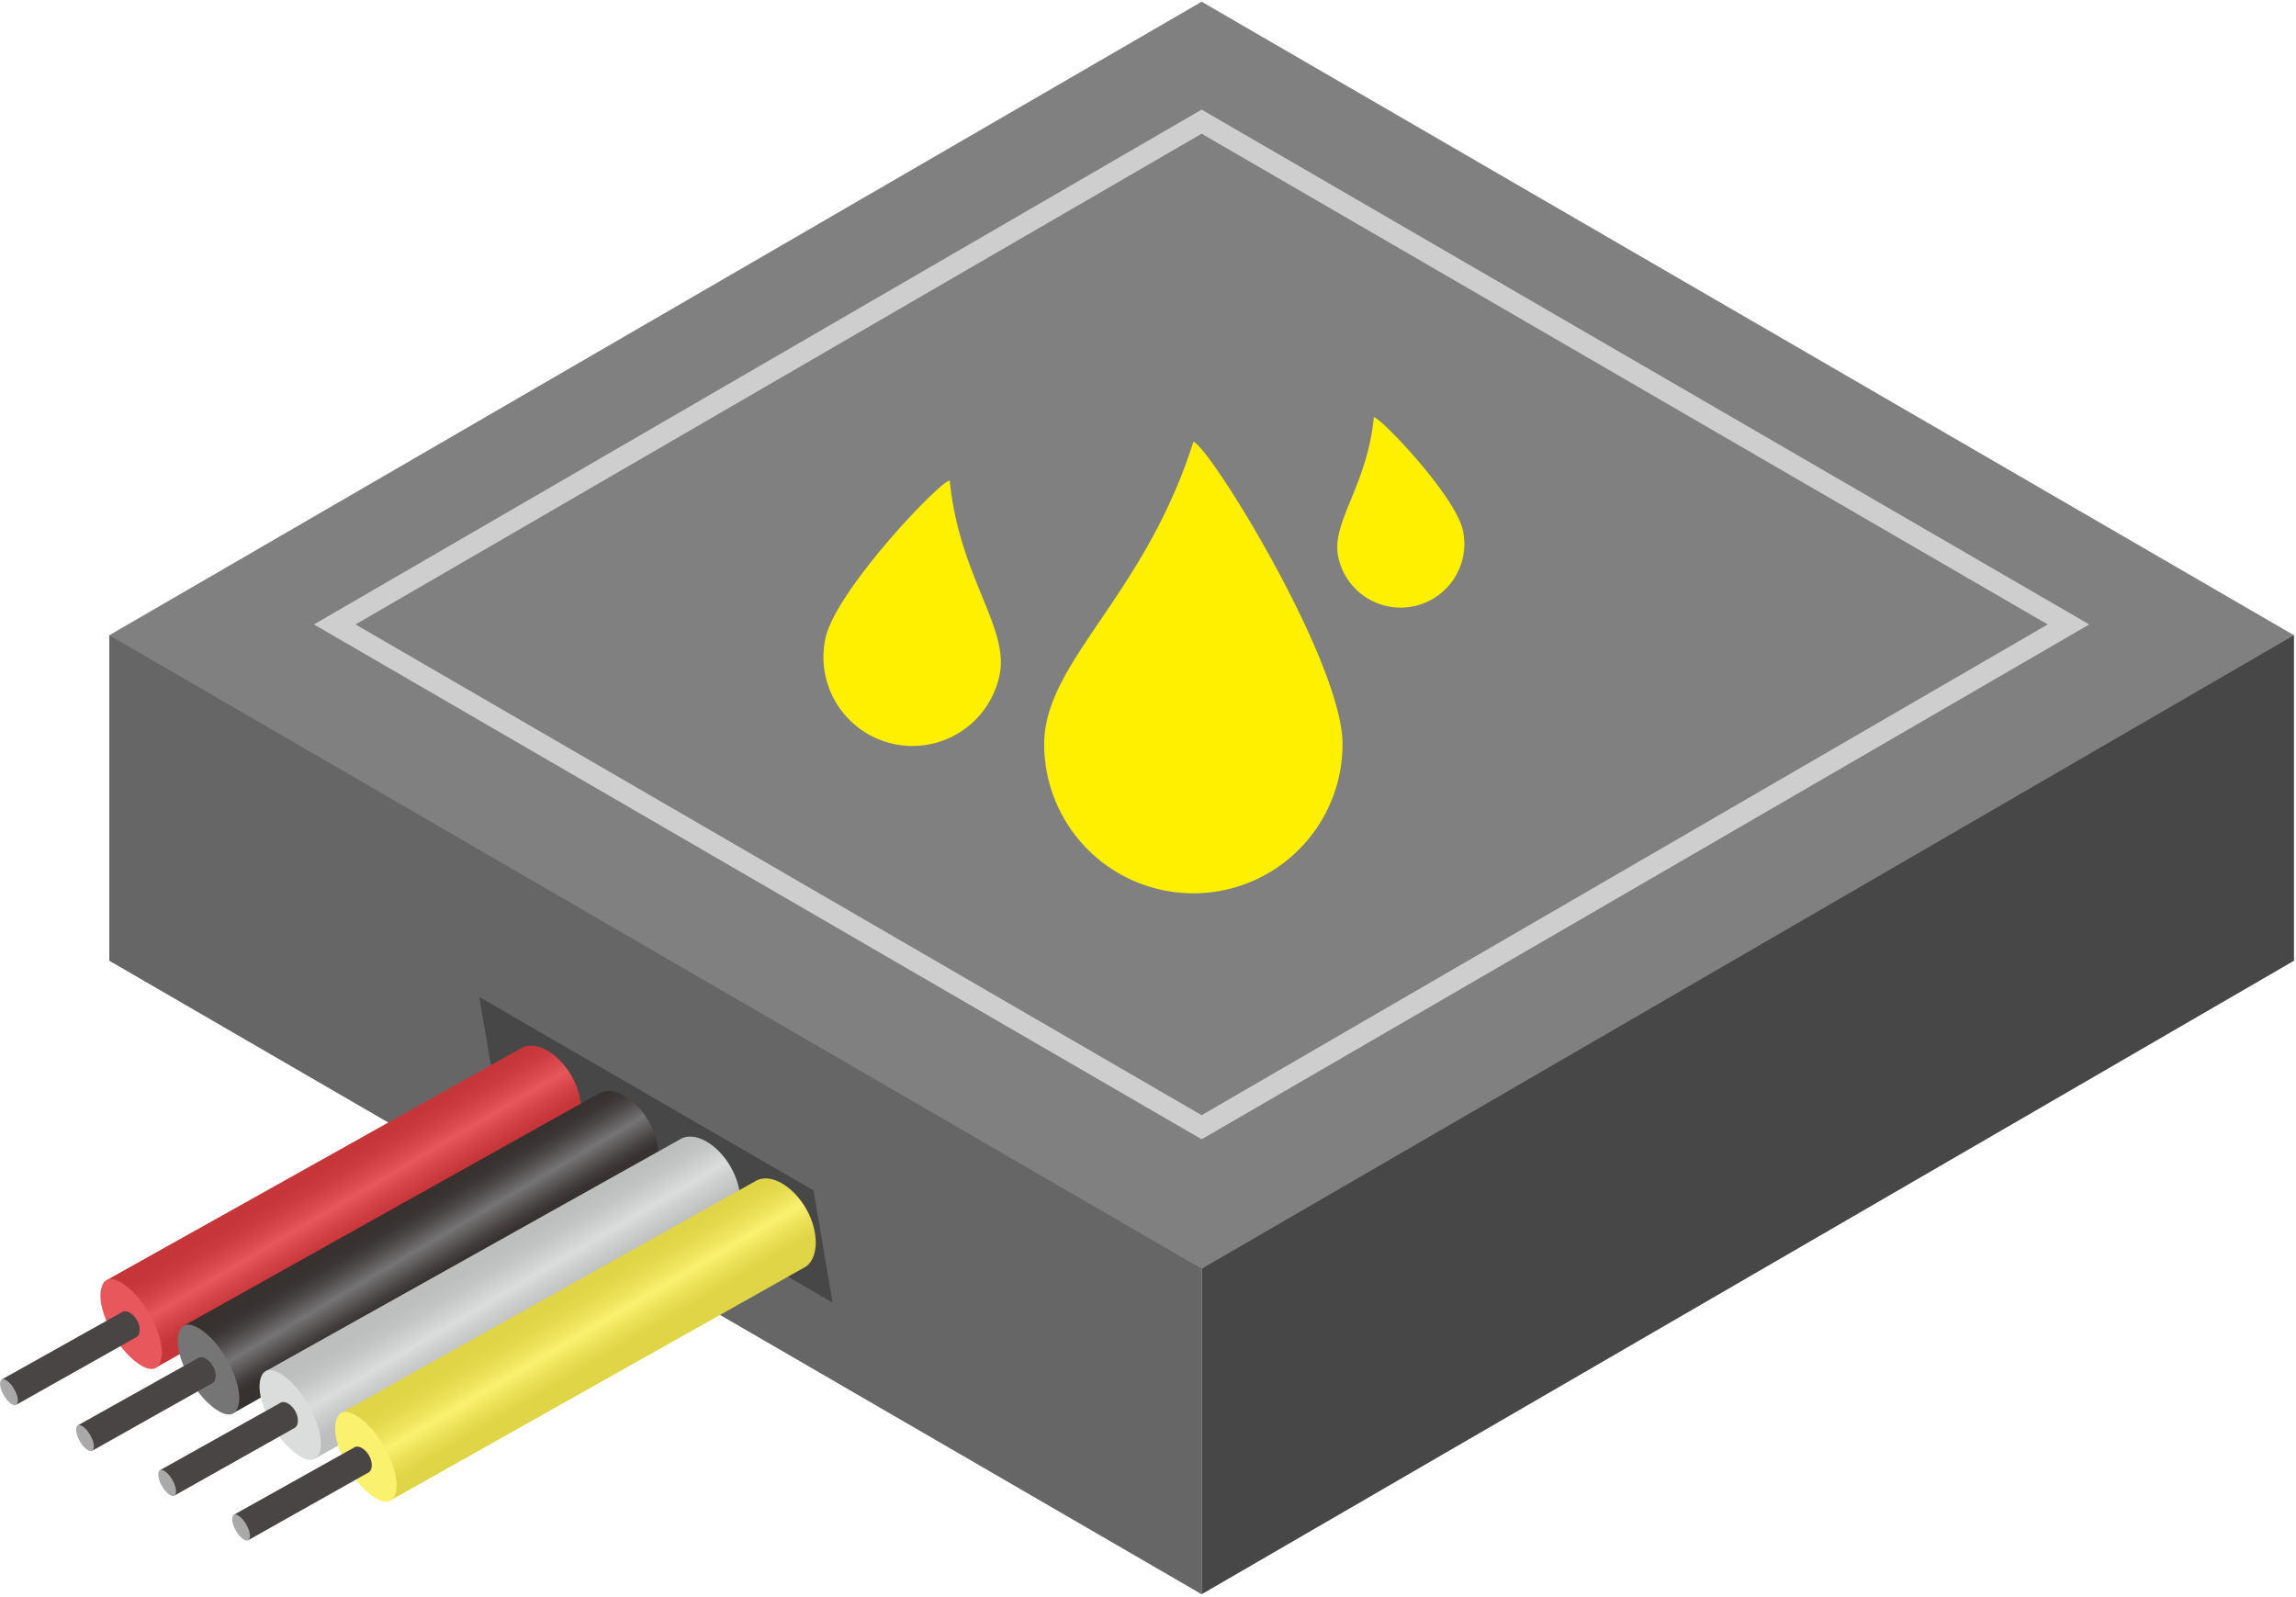<svg id="图层_1" data-name="图层 1" xmlns="http://www.w3.org/2000/svg" xmlns:xlink="http://www.w3.org/1999/xlink" viewBox="0 0 880.34 612.29"><defs><style>.cls-1{fill:#666;}.cls-2{fill:#474747;}.cls-3,.cls-4{fill:gray;}.cls-4{stroke:#cecece;stroke-miterlimit:10;stroke-width:8px;}.cls-5{fill:none;}.cls-6{fill:#fff000;}.cls-7{fill:#dadada;}.cls-8{fill:url(#linear-gradient);}.cls-9{fill:#e8575c;}.cls-10{fill:#484544;}.cls-11{fill:#a9a9aa;}.cls-12{fill:url(#linear-gradient-2);}.cls-13{fill:#767576;}.cls-14{fill:url(#linear-gradient-3);}.cls-15{fill:#dbdcdc;}.cls-16{fill:url(#linear-gradient-4);}.cls-17{fill:#faf16e;}</style><linearGradient id="linear-gradient" x1="-779.12" y1="1191.12" x2="-796.41" y2="1160.76" gradientTransform="matrix(0.97, 0.1, 0.24, 1.04, 680.92, -486.88)" gradientUnits="userSpaceOnUse"><stop offset="0" stop-color="#c63539"/><stop offset="0.16" stop-color="#d6454a"/><stop offset="0.29" stop-color="#e8575c"/><stop offset="0.37" stop-color="#dc4b50"/><stop offset="0.53" stop-color="#cc3b3f"/><stop offset="0.65" stop-color="#c63539"/></linearGradient><linearGradient id="linear-gradient-2" x1="-752.03" y1="1205.41" x2="-769.32" y2="1175.05" gradientTransform="matrix(0.97, 0.1, 0.24, 1.04, 680.92, -486.88)" gradientUnits="userSpaceOnUse"><stop offset="0" stop-color="#373130"/><stop offset="0.09" stop-color="#464241"/><stop offset="0.26" stop-color="#6e6c6d"/><stop offset="0.29" stop-color="#767576"/><stop offset="0.36" stop-color="#646263"/><stop offset="0.47" stop-color="#4c4747"/><stop offset="0.57" stop-color="#3c3736"/><stop offset="0.65" stop-color="#373130"/></linearGradient><linearGradient id="linear-gradient-3" x1="-723.1" y1="1219.5" x2="-740.38" y2="1189.15" gradientTransform="matrix(0.97, 0.1, 0.24, 1.04, 680.92, -486.88)" gradientUnits="userSpaceOnUse"><stop offset="0" stop-color="#bdbebe"/><stop offset="0.18" stop-color="#cecfcf"/><stop offset="0.29" stop-color="#dbdcdc"/><stop offset="0.35" stop-color="#d4d5d5"/><stop offset="0.52" stop-color="#c3c4c4"/><stop offset="0.65" stop-color="#bdbebe"/></linearGradient><linearGradient id="linear-gradient-4" x1="-696.44" y1="1232.46" x2="-713.72" y2="1202.1" gradientTransform="matrix(0.97, 0.1, 0.24, 1.04, 680.92, -486.88)" gradientUnits="userSpaceOnUse"><stop offset="0" stop-color="#e0d547"/><stop offset="0.14" stop-color="#ebe158"/><stop offset="0.29" stop-color="#faf16e"/><stop offset="0.39" stop-color="#efe55e"/><stop offset="0.54" stop-color="#e4d94d"/><stop offset="0.65" stop-color="#e0d547"/></linearGradient></defs><title>water_sensor</title><path class="cls-1" d="M329.92,446.58H114.81V571.39L533.64,814.31V328.47Zm0,0" transform="translate(-72.9 -203)"/><path class="cls-2" d="M952.47,446.58h-215L533.64,328.47V814.31L952.47,571.39Zm0,0" transform="translate(-72.9 -203)"/><path class="cls-3" d="M952.47,446.58,533.64,689.5,114.81,446.58,533.64,203.66Zm0,0" transform="translate(-72.9 -203)"/><path class="cls-4" d="M866,442.44,533.64,635.23,201.24,442.44l332.4-192.79Zm0,0" transform="translate(-72.9 -203)"/><rect class="cls-5" x="42.03" width="838.31" height="612.29"/><path class="cls-6" d="M530.45,372.42c-18.74,59.33-57.18,84.33-57.18,115.92a57.19,57.19,0,0,0,114.39,0c0-31.6-51.3-114.7-57.21-115.92Z" transform="translate(-72.9 -203)"/><path class="cls-6" d="M633.81,406.39C631,393.19,602.23,363,599.66,363c-2.57,26.45-16.45,40.3-13.65,53.51a24.43,24.43,0,1,0,47.8-10.12Z" transform="translate(-72.9 -203)"/><path class="cls-7" d="M633.07,425.64" transform="translate(-72.9 -203)"/><path class="cls-6" d="M389.37,447.82A34.12,34.12,0,1,0,456.13,462c3.91-18.44-15.47-37.79-19.07-74.73-3.6,0-43.79,42.16-47.7,60.6Z" transform="translate(-72.9 -203)"/><path class="cls-7" d="M388.62,467.07" transform="translate(-72.9 -203)"/><rect class="cls-5" x="390.6" y="127.77" width="142.66" height="161.89"/><polygon class="cls-2" points="319.23 499.44 191.06 425.24 183.75 382.27 311.92 456.47 319.23 499.44"/><path class="cls-8" d="M132.82,727.32l159.34-89.68c4.47-3.47,4.74-12.11.92-20.12-1.08-2.25,1.07,2.25,0,0-4.52-9.44-13.62-15.71-19.75-12.93L113.79,693.86Z" transform="translate(-72.9 -203)"/><path class="cls-9" d="M127,701.92c4.74,6.33,9.52,16.73,7.5,23-2.29,7.08-10.94.22-15.32-5.73-4.64-6.3-9.24-16.42-7.33-22.63,2.18-7.11,10.74-.51,15.16,5.39Z" transform="translate(-72.9 -203)"/><path class="cls-10" d="M79.12,741.66l46.3-26.06c1.3-1,1.38-3.52.27-5.85h0c-1.31-2.74-4-4.57-5.74-3.76L73.59,731.94Z" transform="translate(-72.9 -203)"/><path class="cls-11" d="M77.44,734.28c1.38,1.84,2.77,4.86,2.18,6.68-.67,2.06-3.18.06-4.45-1.67s-2.68-4.77-2.13-6.58c.63-2.07,3.12-.15,4.4,1.57Z" transform="translate(-72.9 -203)"/><path class="cls-12" d="M162.47,744.78,321.8,655.1c4.47-3.47,4.74-12.11.92-20.12-1.08-2.25,1.07,2.25,0,0-4.52-9.44-13.62-15.71-19.75-12.93L143.43,711.32Z" transform="translate(-72.9 -203)"/><path class="cls-13" d="M156.67,719.38c4.74,6.33,9.52,16.73,7.5,23-2.29,7.08-10.94.22-15.32-5.73-4.64-6.3-9.24-16.42-7.33-22.63,2.18-7.11,10.74-.51,15.16,5.39Z" transform="translate(-72.9 -203)"/><path class="cls-10" d="M108.27,759.28l46.3-26.06c1.3-1,1.38-3.52.27-5.85h0c-1.31-2.74-4-4.57-5.74-3.76l-46.36,25.94Z" transform="translate(-72.9 -203)"/><path class="cls-11" d="M106.59,751.9c1.38,1.84,2.77,4.86,2.18,6.68-.67,2.06-3.18.06-4.45-1.67s-2.68-4.77-2.13-6.58c.63-2.07,3.12-.15,4.4,1.57Z" transform="translate(-72.9 -203)"/><path class="cls-14" d="M193.84,762.21l159.34-89.68c4.47-3.47,4.74-12.11.92-20.12-1.08-2.25,1.07,2.25,0,0-4.52-9.44-13.62-15.71-19.75-12.93L174.81,728.75Z" transform="translate(-72.9 -203)"/><path class="cls-15" d="M188,736.82c4.74,6.33,9.52,16.73,7.5,23-2.29,7.08-10.94.22-15.32-5.73-4.64-6.3-9.24-16.42-7.33-22.63,2.18-7.11,10.74-.51,15.16,5.39Z" transform="translate(-72.9 -203)"/><path class="cls-10" d="M139.78,776.47l46.3-26.06c1.3-1,1.38-3.52.27-5.85h0c-1.31-2.74-4-4.57-5.74-3.76l-46.36,25.94Z" transform="translate(-72.9 -203)"/><path class="cls-11" d="M138.09,769.09c1.38,1.84,2.77,4.86,2.18,6.68-.67,2.06-3.18.06-4.45-1.67s-2.68-4.77-2.13-6.58c.63-2.07,3.12-.15,4.4,1.57Z" transform="translate(-72.9 -203)"/><path class="cls-16" d="M222.75,778.24l159.34-89.68c4.47-3.47,4.74-12.11.92-20.12-1.08-2.25,1.07,2.25,0,0-4.52-9.44-13.62-15.71-19.75-12.93L203.71,744.78Z" transform="translate(-72.9 -203)"/><path class="cls-17" d="M217,752.85c4.74,6.33,9.52,16.73,7.5,23-2.29,7.08-10.94.22-15.32-5.73-4.64-6.3-9.24-16.42-7.33-22.63,2.18-7.11,10.74-.51,15.16,5.39Z" transform="translate(-72.9 -203)"/><path class="cls-10" d="M168.11,793.56l46.3-26.06c1.3-1,1.38-3.52.27-5.85h0c-1.31-2.74-4-4.57-5.74-3.76l-46.36,25.94Z" transform="translate(-72.9 -203)"/><path class="cls-11" d="M166.43,786.18c1.38,1.84,2.77,4.86,2.18,6.68-.67,2.06-3.18.06-4.45-1.67s-2.68-4.77-2.13-6.58c.63-2.07,3.12-.15,4.4,1.57Z" transform="translate(-72.9 -203)"/></svg>
